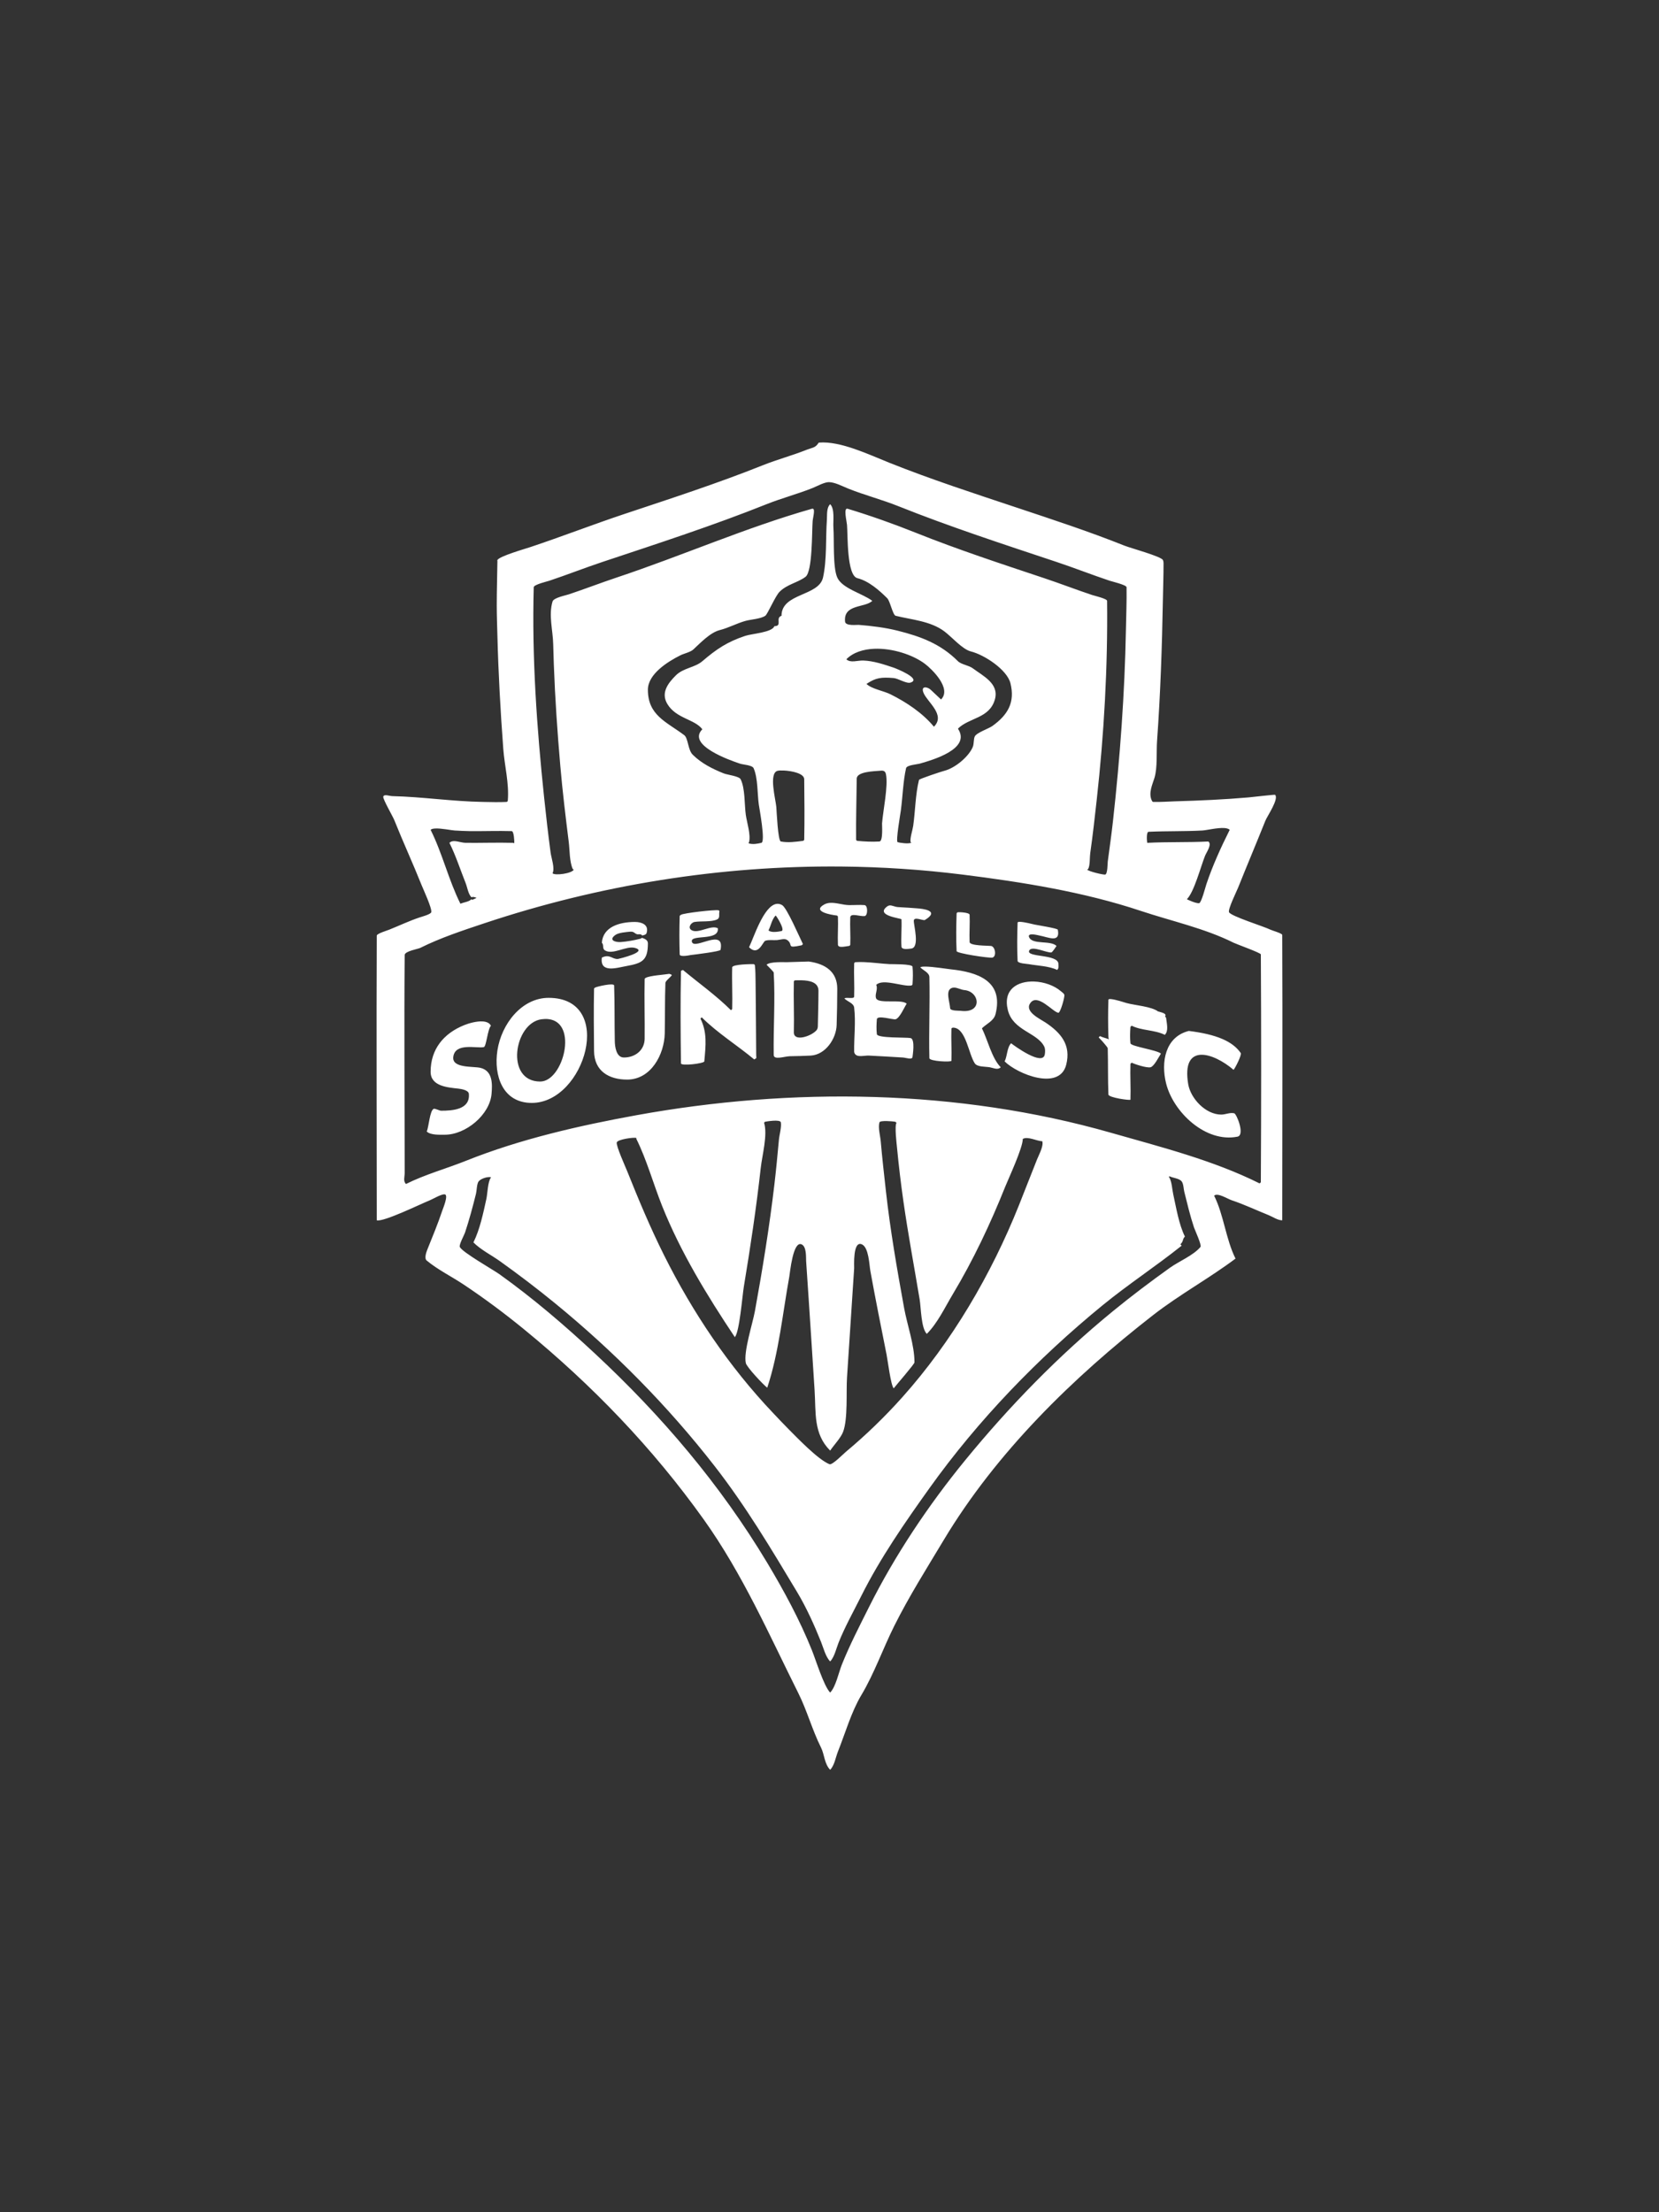 <?xml version="1.0" encoding="UTF-8" standalone="no"?>
<!DOCTYPE svg PUBLIC "-//W3C//DTD SVG 1.1//EN" "http://www.w3.org/Graphics/SVG/1.1/DTD/svg11.dtd">
<!-- Created with Vectornator (http://vectornator.io/) -->
<svg height="100%" stroke-miterlimit="10" style="fill-rule:nonzero;clip-rule:evenodd;stroke-linecap:round;stroke-linejoin:round;" version="1.1" viewBox="0 0 750 1000" width="100%" xml:space="preserve" xmlns="http://www.w3.org/2000/svg" xmlns:vectornator="http://vectornator.io" xmlns:xlink="http://www.w3.org/1999/xlink">
<rect x="0" y="0" width="750" height="1000" fill="#333333" stroke="none"/>
<defs/>
<g id="Layer-1" vectornator:layerName="Layer 1">
<path d="M370.308 200.063C370.033 200.084 369.88 200.414 369.727 200.644C368.528 202.443 366.809 202.461 364.735 203.29C358.196 205.906 351.343 207.713 344.805 210.328C324.436 218.475 303.143 225.385 282.332 232.322C268.072 237.075 254.074 242.53 239.827 247.278C237.295 248.123 225.928 251.371 224.87 253.134C224.77 253.301 224.873 253.52 224.87 253.715C224.775 260.362 224.57 267.017 224.57 273.664C224.57 278.259 224.754 282.845 224.87 287.438C225.301 304.465 226.258 321.48 227.516 338.464C228.092 346.231 230.22 354.02 229.562 361.921C229.539 362.197 229.256 362.489 228.98 362.503C225.466 362.688 221.933 362.557 218.415 362.503C204.516 362.289 190.828 360.175 177.373 359.876C176.001 359.845 173.532 358.812 173.263 360.157C173.049 361.23 177.576 369.025 178.255 370.723C182.276 380.776 186.535 389.958 190.566 400.036C191.372 402.053 195.423 410.732 194.957 412.365C194.68 413.333 190.715 414.367 189.684 414.711C184.997 416.273 180.491 418.433 175.909 420.266C175.127 420.578 170.34 422.044 170.336 422.912C170.141 465.819 170.336 508.721 170.336 551.629C173.505 552.421 190.207 544.214 194.375 542.546C195.765 541.99 199.673 539.612 201.112 539.9C202.818 540.241 200.296 546.197 199.949 547.238C197.947 553.242 195.491 559.094 193.193 564.84C192.636 566.232 191.753 568.848 192.911 569.814C197.855 573.933 204.231 577.072 209.613 580.66C219 586.918 228.167 593.746 236.899 600.89C267.704 626.094 295.027 654.491 318.12 686.821C335.739 711.488 347.812 739.169 360.925 765.395C364.844 773.232 367.184 782.003 371.19 790.016C372.727 793.09 372.687 797.386 375.3 800C377.247 798.053 377.772 794.375 378.81 791.78C382.083 783.596 384.873 773.78 389.375 766.277C395.193 756.58 399.168 745.19 404.313 734.9C410.963 721.601 418.948 708.968 426.607 696.204C450.461 656.447 485.058 622.657 521.32 594.454C533.245 585.179 546.542 577.94 558.552 568.932C554.175 560.177 553.257 549.238 548.888 540.501C550.405 538.984 554.912 541.921 556.788 542.546C562.459 544.436 567.955 547.062 573.509 549.283C575.397 550.039 577.598 551.629 579.664 551.629C579.664 508.623 579.859 465.617 579.664 422.611C579.661 421.919 575.071 420.605 574.391 420.266C571.437 418.789 556.54 414.195 555.625 412.365C555.004 411.122 559.085 402.842 559.735 401.218C563.803 391.046 567.944 381.257 572.045 371.004C572.88 368.918 578.284 361.123 576.437 359.275C576.291 359.129 565.299 360.382 564.426 360.458C553.387 361.417 542.358 361.905 531.285 362.222C527.962 362.317 524.644 362.595 521.32 362.503C521.044 362.495 520.862 362.169 520.738 361.921C519.039 358.522 521.054 354.484 521.902 351.656C523.338 346.869 522.725 339.964 523.084 334.936C524.598 313.749 525.329 292.553 525.712 271.318C525.812 265.747 526.012 260.169 526.012 254.597C526.012 254.099 525.934 253.579 525.712 253.134C524.899 251.508 511.003 247.715 508.409 246.678C492.431 240.287 475.783 234.839 459.448 229.394C440.313 223.016 420.71 216.643 401.967 209.146C392.722 205.447 380.041 199.314 370.308 200.063ZM374.7 217.947C377.413 217.947 381.013 219.879 383.501 220.874C390.9 223.834 398.68 225.835 406.077 228.794C429.417 238.13 453.784 246.066 477.632 254.016C485.699 256.704 493.609 259.829 501.672 262.517C502.607 262.828 509.276 264.406 509.291 265.444C509.386 271.797 509.129 278.158 509.01 284.511C508.462 313.549 506.342 342.452 503.136 371.304C502.461 377.379 501.598 383.432 500.79 389.489C500.696 390.191 500.749 395.157 499.626 395.344C498.749 395.49 491.835 393.85 491.482 393.054C491.116 393.156 490.541 393.104 489.924 393.036C489.255 392.964 488.529 392.83 487.729 392.642C488.529 392.832 489.252 392.961 489.924 393.036C490.526 393.1 491.123 393.155 491.482 393.054C491.723 392.987 491.906 392.883 491.989 392.717C492.83 391.035 492.598 387.591 492.871 385.679C494.013 377.685 494.906 369.646 495.798 361.621C499.11 331.811 500.83 301.575 500.49 271.6C500.479 270.625 494.593 269.252 493.753 268.972C486.482 266.549 479.33 263.777 472.059 261.353C452.692 254.898 432.947 248.403 413.996 240.823C404.01 236.828 393.492 233.086 383.201 229.976C381.223 229.378 382.761 235.473 382.919 237.295C383.304 241.719 382.74 260.135 387.611 261.353C392.722 262.631 397.506 266.838 401.104 270.436C402.416 271.749 403.603 278.028 404.913 278.355C412.068 280.144 420.661 280.708 426.907 285.393C430.361 287.983 435.066 293.513 438.918 294.476C445.058 296.011 455.272 302.729 456.802 308.85C458.946 317.425 455.683 323.14 448.601 328.198C446.965 329.367 441.543 331.167 440.682 332.89C440.092 334.069 440.363 336.174 439.8 337.582C438.065 341.918 431.832 347.197 426.907 348.428C425.492 348.782 415.571 352.094 415.46 352.538C413.827 359.069 413.793 366.631 412.833 373.35C412.548 375.343 411.329 378.758 411.65 380.688C411.659 380.742 411.975 380.77 412.063 380.819C413.246 381.481 420.789 381.767 421.916 381.87C420.789 381.767 413.246 381.481 412.063 380.819C411.15 381.717 406.177 380.878 405.795 380.688C404.902 380.241 407.01 368.178 407.259 366.313C408.084 360.13 408.264 353.297 409.605 347.265C409.925 345.826 414.589 345.535 415.76 345.201C421.738 343.493 439.151 338.513 433.063 329.381C438.133 324.31 447.291 324.846 449.765 316.188C451.813 309.02 444.42 305.578 439.8 302.113C437.958 300.732 434.558 300.381 433.063 298.886C425.254 291.077 416.396 287.743 405.795 285.092C400.089 283.666 394.039 282.933 388.193 282.465C387.356 282.398 382.246 283.084 382.037 281.001C381.232 272.944 391.087 274.861 394.348 271.6C389.876 268.245 380.726 266.039 378.509 261.053C376.436 256.388 377.175 244.022 376.764 238.477C376.551 235.607 377.487 230.099 375.3 227.912C373.568 229.644 373.981 232.664 373.818 234.949C373.223 243.271 373.87 252.963 372.072 261.053C370.17 269.613 353.306 268.007 353.306 278.355C350.312 279.353 353.908 283.047 350.078 283.047C349.134 285.88 339.882 286.439 336.886 287.438C328.83 290.123 323.99 293.339 317.519 298.886C314.104 301.813 308.934 301.897 305.509 305.322C302.01 308.821 298.649 313.15 301.699 318.234C305.675 324.859 314.063 325.055 317.519 329.662C310.345 336.836 330.12 343.727 334.54 345.201C335.975 345.679 340.059 345.834 340.695 347.265C342.676 351.721 342.347 358.823 343.041 363.685C343.343 365.798 346.122 380.537 344.205 380.988C342.394 381.414 340.419 381.78 338.631 381.269C338.511 381.235 338.463 381.06 338.368 380.969C338.047 381.291 337.374 381.519 336.492 381.682C336.183 381.741 335.808 381.751 335.46 381.795C334.735 381.883 334.18 381.981 333.395 382.02C334.125 381.98 334.788 381.879 335.46 381.795C335.808 381.753 336.182 381.739 336.492 381.682C337.353 381.518 338.05 381.288 338.368 380.969C338.46 380.877 338.604 380.795 338.631 380.688C339.479 377.294 337.657 371.803 337.167 368.377C336.507 363.758 336.905 356.405 334.822 352.238C334.126 350.847 328.782 350.243 327.202 349.611C322.104 347.571 317.07 345.052 313.128 341.11C310.984 338.966 311.119 333.659 309.318 332.308C301.214 326.23 292.898 323.377 292.898 311.778C292.898 304.652 302 299.017 307.554 296.24C309.239 295.397 312.097 294.813 313.428 293.594C316.498 290.779 321.012 285.917 325.438 284.811C329.256 283.857 333.006 281.81 336.886 280.701C339.46 279.966 343.773 279.819 345.969 278.355C347.016 277.657 350.477 269.456 352.424 267.508C355.857 264.076 360.6 263.418 364.153 260.753C367.356 258.35 367.015 240.303 367.381 235.55C367.512 233.846 368.839 229.476 367.081 229.976C337.082 238.509 308.409 251.191 278.823 261.053C271.554 263.476 264.399 266.249 257.129 268.672C255.617 269.176 250.306 270.184 249.792 271.9C247.938 278.079 249.949 284.798 250.092 291.248C250.159 294.279 250.263 297.32 250.374 300.349C250.933 315.724 251.987 331.058 253.32 346.383C254.317 357.85 255.702 369.269 257.129 380.688C257.58 384.296 257.428 389.342 258.875 392.717C258.955 392.904 259.145 393.025 259.381 393.111C258.558 394.865 250.91 395.88 249.792 394.762C250.937 392.472 249.241 387.861 248.91 385.379C247.804 377.085 246.858 368.779 245.982 360.458C242.671 329.005 240.424 297.063 241.291 265.444C241.323 264.256 247.379 262.833 248.328 262.517C256.391 259.829 264.307 256.702 272.368 254.016C297.095 245.773 322.352 237.591 346.55 227.912C353.374 225.182 360.555 223.323 367.381 220.593C369.315 219.819 372.634 217.947 374.7 217.947ZM395.192 293.274C403.385 292.934 412.632 295.943 418.106 300.049C421.182 302.356 430.411 311.202 425.425 316.188C423.861 314.722 422.286 313.256 420.733 311.778C419.351 310.462 416.093 309.808 417.524 313.242C419.262 317.412 427.575 323.14 422.216 328.499C416.989 322.226 409.808 317.462 402.568 313.842C399.476 312.296 393.99 311.42 391.721 309.151C395.972 306.317 398.386 306.053 404.031 306.505C406.023 306.664 409.806 309.165 411.65 308.55C416.802 306.833 405.082 302.163 404.031 301.813C399.631 300.346 394.914 298.731 390.238 298.585C387.691 298.506 384.421 299.806 382.619 298.004C385.734 294.889 390.277 293.479 395.192 293.274ZM354.32 348.297C357.997 348.468 363.544 349.602 363.571 352.238C363.667 361.327 363.763 370.436 363.571 379.524C363.566 379.8 363.245 380.07 362.971 380.106C359.674 380.536 356.274 381 353.006 380.387C351.67 380.137 351.112 366.739 350.96 364.849C350.681 361.359 347.411 349.485 351.542 348.428C352.083 348.29 353.094 348.24 354.32 348.297ZM397.576 348.428C398.717 348.322 400.122 348.081 400.503 349.892C401.621 355.199 399.202 366.42 398.758 372.186C398.705 372.881 399.288 380.28 397.576 380.387C394.258 380.595 390.922 380.407 387.611 380.106C387.336 380.081 387.032 379.8 387.029 379.524C386.933 370.336 387.215 361.144 387.311 351.956C387.344 348.741 395.416 348.63 397.576 348.428ZM553.523 374.307C554.569 374.383 555.435 374.624 555.925 375.114C551.953 383.058 548.167 391.334 545.36 399.754C544.973 400.915 543.117 408.091 542.132 408.255C540.623 408.507 536.558 406.491 536.558 406.491C539.864 403.185 542.809 391.766 544.778 386.843C545.389 385.315 548.061 381.62 546.242 380.387C537.064 380.846 527.852 380.511 518.674 380.988C518.663 380.988 518.648 381.022 518.637 381.025C518.428 379.794 518.231 376.045 519.256 375.996C527.362 375.61 535.493 375.864 543.596 375.414C545.519 375.307 550.385 374.08 553.523 374.307ZM196.721 374.513C199.526 374.36 204.054 375.339 205.522 375.414C207.769 375.53 210.009 375.67 212.259 375.696C218.612 375.768 224.975 375.506 231.326 375.696C232.371 375.727 232.548 380.402 232.489 380.988C232.48 381.085 232.345 381.103 232.283 381.194C232.491 381.409 232.602 381.756 232.658 382.17C232.594 381.771 232.488 381.406 232.283 381.194C232.179 381.087 232.077 380.992 231.908 380.988C224.775 380.798 217.63 381.065 210.495 380.988C208.052 380.962 204.904 379.26 203.176 380.988C206.036 386.707 208.095 393.152 210.495 399.154C211.281 401.117 211.655 404.122 213.141 405.609C214.126 405.117 215.002 405.909 216.069 405.909C216.757 405.909 220.47 404.726 224.345 403.413C220.464 404.729 216.757 405.909 216.069 405.909C215.861 405.909 215.682 405.837 215.487 405.797C214.879 406.248 214.2 406.412 213.442 406.791C213.283 406.632 213.208 406.558 213.123 406.472C212.003 407.711 209.571 407.826 208.15 408.537C202.821 397.88 200.024 385.81 194.675 375.114C195.053 374.736 195.786 374.565 196.721 374.513ZM380.423 391.703C398.676 391.872 416.938 393.073 435.108 395.344C462.051 398.712 489.893 403.147 515.747 411.764C529.545 416.364 544.628 419.618 557.67 426.139C558.987 426.797 569.996 430.739 570 431.413C570.194 465.719 570.194 500.039 570 534.345C569.998 534.622 569.595 534.732 569.399 534.927C548.473 524.464 524.676 518.458 502.254 512.051C433.089 492.29 357.976 491.34 287.624 504.132C261.824 508.823 235.186 514.906 210.796 524.662C201.786 528.266 192.158 530.894 183.528 535.209C182.176 533.856 182.946 532.043 182.946 530.236C182.946 497.395 182.656 464.553 182.946 431.713C182.962 429.952 188.948 429.003 189.984 428.485C199.064 423.945 209.273 420.579 218.996 417.338C270.976 400.011 325.667 391.196 380.423 391.703ZM349.591 506.609C351.253 506.509 352.881 506.612 353.006 507.36C353.366 509.522 352.333 512.977 352.124 515.279C351.51 522.035 350.871 528.772 350.078 535.509C347.823 554.681 344.729 573.704 341.277 592.69C340.268 598.239 336.054 611.136 337.167 616.147C337.582 618.014 345.11 625.989 346.851 627.294C352.102 611.541 353.846 593.482 356.816 577.151C357.154 575.289 358.492 560.762 362.389 562.495C364.724 563.533 364.328 568.569 364.435 570.114C364.839 575.977 365.238 581.833 365.617 587.698C366.493 601.284 367.414 614.87 368.263 628.458C368.905 638.731 367.694 648.119 375.3 655.725C376.991 653.189 380.112 650.005 381.155 647.224C383.381 641.29 382.476 629.255 382.919 622.603C383.414 615.175 383.904 607.738 384.383 600.309C384.768 594.346 385.135 588.386 385.547 582.424C385.811 578.582 385.904 577.239 386.147 573.342C386.203 572.45 385.443 560.622 389.656 562.495C392.766 563.877 392.985 571.859 393.466 574.505C395.763 587.14 398.285 599.747 400.804 612.338C401.32 614.918 402.712 626.257 404.031 627.576C405.156 626.076 413.414 616.63 413.414 615.847C413.414 607.955 410.138 599.012 408.723 591.226C405.54 573.72 402.469 556.129 400.503 538.436C399.667 530.911 398.814 523.405 398.158 515.861C397.943 513.389 396.888 509.766 397.576 507.36C397.869 506.334 403.813 506.888 404.613 507.059C404.937 507.129 405.119 507.361 405.289 507.604C404.342 508.804 405.383 517.327 405.495 518.507C406.279 526.735 407.254 534.946 408.423 543.128C410.54 557.948 413.3 572.654 415.76 587.416C416.382 591.145 416.394 600.36 418.988 602.955C423.872 598.071 427.184 590.958 430.717 585.07C440.022 569.563 447.761 553.128 454.456 536.391C455.872 532.851 462.417 518.854 462.376 514.847C464.604 513.504 468.747 515.861 471.177 515.861C471.89 517.998 469.661 522.004 468.831 524.08C466.059 531.009 463.381 537.969 460.611 544.892C448.129 576.099 430.343 606.536 407.841 631.686C399.96 640.494 391.42 648.757 382.338 656.326C381.329 657.166 376.23 662.373 375 661.881C369.782 659.793 360.279 649.806 356.534 646.061C354.139 643.666 351.83 641.179 349.497 638.723C329.52 617.695 313.134 593.266 300.235 567.468C293.992 554.981 288.684 542.277 283.515 529.354C282.698 527.312 278.498 518.066 278.823 516.442C279.104 515.039 286.574 514.003 287.624 514.397C287.691 514.422 287.731 514.528 287.793 514.566C287.743 514.611 287.671 514.65 287.624 514.697C292.333 524.115 295.402 535.314 299.353 545.192C307.739 566.157 319.71 585.692 332.194 604.418C334.287 602.326 335.614 585.571 336.285 581.542C339.256 563.715 341.927 545.855 343.923 527.89C344.55 522.252 347.114 512.924 345.424 507.528C345.577 507.344 345.694 507.118 345.969 507.059C346.231 507.003 347.928 506.708 349.591 506.609ZM229.862 529.053C227.624 529.799 223.7 530.334 222.074 532.187C222.04 532.226 221.974 532.242 221.943 532.281C220.502 534.081 220.407 539.587 219.878 541.964C218.467 548.316 216.95 555.759 214.023 561.613C217.392 564.981 222.154 567.342 226.034 570.114C234.544 576.192 242.878 582.538 250.974 589.162C277.552 610.907 301.999 635.642 323.093 662.763C337.192 680.891 348.607 700.082 360.344 719.643C364.545 726.646 368.157 734.654 371.19 742.238C372.261 744.914 373.252 748.972 375.3 751.02C377.195 749.126 378.095 745.056 379.11 742.519C381.996 735.303 385.893 728.37 389.375 721.407C397.896 704.364 409.058 688.277 420.152 672.746C442.17 641.921 469.217 613.957 498.444 590.044C510.03 580.565 522.564 572.395 534.213 563.076C533.919 562.783 533.924 562.788 533.631 562.495C535.201 560.924 534.443 560.2 535.676 558.967C532.95 553.515 531.732 545.879 530.403 539.9C529.903 537.648 529.79 534.295 528.639 532.281C528.592 532.198 528.494 532.134 528.433 532.056C528.067 531.587 527.457 531.191 526.725 530.855C526.406 530.711 526.014 530.604 525.655 530.48C525.136 530.297 524.639 530.103 524.079 529.954C524.653 530.105 525.122 530.295 525.655 530.48C526.016 530.606 526.405 530.708 526.725 530.855C527.474 531.193 528.062 531.58 528.433 532.056C528.501 531.936 528.543 531.795 528.639 531.699C530.229 532.494 533.163 532.646 534.213 534.045C535.066 535.183 535.052 537.366 535.395 538.737C536.748 544.149 538.022 549.564 539.786 554.857C540.147 555.939 543.361 562.881 542.714 563.658C539.523 567.487 533.001 570.14 528.939 573.041C520.142 579.325 511.508 585.84 503.136 592.69C478.553 612.803 456.39 635.569 436.29 660.135C419.749 680.352 404.546 703.075 392.884 726.399C388.585 734.997 384.136 743.578 380.574 752.484C379.193 755.937 377.807 762.588 375.3 765.095C372.476 762.27 368.852 750.476 367.081 746.047C361.632 732.426 354.409 719.048 346.851 706.45C325.612 671.053 299.148 639.956 268.858 611.756C255.197 599.037 240.952 586.826 225.752 575.969C222.971 573.982 208.867 565.99 207.868 563.658C207.437 562.653 209.84 558.325 210.214 557.203C212.148 551.401 213.703 545.552 215.187 539.619C215.546 538.183 215.525 535.171 216.369 534.045C217.311 532.789 220.549 531.717 222.074 532.187C223.7 530.334 227.624 529.799 229.862 529.053ZM375.244 408.124C374.337 408.185 373.468 408.389 372.654 408.837C366.761 412.077 376.07 413.623 378.228 413.829C378.503 413.855 378.797 414.134 378.81 414.41C378.996 418.609 378.623 422.823 378.81 427.021C378.884 428.693 382.14 427.799 383.801 427.603C384.076 427.571 384.371 427.298 384.383 427.021C384.57 422.92 384.197 418.812 384.383 414.711C384.481 412.554 388.688 414.306 390.839 414.11C392.4 413.968 392.391 409.257 390.839 409.137C388.5 408.957 386.147 409.175 383.801 409.137C381.015 409.092 377.965 407.94 375.244 408.124ZM351.017 408.593C345.181 409.488 340.649 424.149 338.631 428.185C342.894 432.447 344.852 425.63 345.969 425.257C347.64 424.7 349.485 425.087 351.242 424.957C352.802 424.842 354.682 424.019 355.934 424.957C358.859 427.151 355.112 428.862 362.389 427.303C362.659 427.245 362.775 426.917 362.971 426.721C361.532 423.844 355.746 410.371 353.588 409.137C352.704 408.632 351.851 408.465 351.017 408.593ZM350.66 413.829C351.374 414.542 354.998 420.503 353.306 420.866C352.009 421.144 348.627 421.76 347.432 420.566C348.504 418.422 348.968 415.521 350.66 413.829ZM402.173 409.287C401.81 409.322 401.465 409.452 401.104 409.719C395.353 413.96 407.518 415.067 407.541 415.574C407.727 419.675 407.268 423.807 407.541 427.903C407.64 429.395 410.467 428.971 411.951 428.785C415.922 428.289 413.02 418.198 413.114 416.174C413.208 414.159 417.402 416.296 418.106 415.874C425.24 411.594 416.995 410.768 414.578 410.601C413.209 410.507 411.856 410.392 410.487 410.301C408.923 410.196 407.357 410.149 405.795 410.019C404.412 409.904 403.264 409.184 402.173 409.287ZM324.857 411.483C323.305 411.095 308.885 412.756 307.854 413.528C307.633 413.694 307.282 413.834 307.273 414.11C307.084 419.874 307.084 425.649 307.273 431.413C307.318 432.802 312.069 431.734 312.246 431.713C314.06 431.5 325.59 430.108 325.739 429.367C327.785 419.134 314.051 429.509 312.828 425.839C311.569 422.064 325.236 425.691 324.519 419.609C321.534 417.931 315.9 422.102 312.828 420.566C310.652 419.478 312.356 417.032 314.01 416.756C316.915 416.272 321.68 416.872 324.275 415.574C325.629 414.897 324.885 413.262 325.251 411.877C325.137 411.714 325.038 411.528 324.857 411.483ZM433.063 412.365C432.789 412.401 432.471 412.67 432.462 412.947C432.273 418.613 432.184 424.287 432.462 429.949C432.512 430.97 447.164 433.164 448.601 432.876C450.636 432.469 449.998 427.886 448.019 427.603C446.796 427.428 438.416 427.606 438.336 425.839C438.15 421.738 438.522 417.629 438.336 413.528C438.287 412.447 433.678 412.283 433.063 412.365ZM461.118 416.7C460.467 416.683 460.039 416.781 460.03 417.056C459.841 422.82 459.751 428.58 460.03 434.34C460.087 435.524 464.213 435.676 465.022 435.823C468.938 436.535 474.372 436.679 477.914 438.45C478.749 437.615 478.514 436.948 478.514 435.823C478.514 431.102 463.664 432.927 465.303 429.649C466.469 427.316 473.309 430.813 475.287 430.531C475.802 430.457 477.501 427.768 477.632 427.603C474.988 424.958 466.969 427.126 465.303 423.794C464.054 421.296 469.456 422.814 469.995 422.912C473.883 423.618 479.451 426.451 478.214 420.266C478.086 419.624 468.97 418.213 467.649 417.92C467.026 417.781 463.073 416.749 461.118 416.7ZM287.024 416.756C279.945 416.756 272.597 419.037 272.086 426.139C273.18 427.233 272.074 428.763 273.55 429.649C277.08 431.767 283.108 427.417 287.024 428.485C293.295 430.195 279.751 433.442 279.405 433.477C276.787 433.739 275.69 431.075 272.086 432.876C271.108 440.036 278.793 437.49 283.214 436.686C290.213 435.413 292.898 434.252 292.898 426.44C292.898 424.926 291.514 424.355 290.214 423.925C290.016 424.101 289.793 424.27 289.37 424.375C286.741 425.032 283.305 425.658 280.587 425.839C278.285 425.993 274.87 425.019 278.241 422.611C279.692 421.575 283.186 421.316 284.978 421.148C286.966 420.961 287.046 422.579 288.788 422.33C289.532 422.223 290.08 422.516 290.364 422.893C291.205 422.663 292.083 422.524 292.316 421.748C293.472 417.894 289.915 416.756 287.024 416.756ZM365.617 434.64C362.294 434.738 358.974 434.818 355.652 434.941C354.55 434.982 348.075 434.579 346.55 436.104C347.346 436.9 349.758 439.284 349.778 439.632C350.507 452.024 349.586 464.453 349.778 476.864C349.816 479.315 354.665 477.491 357.116 477.446C360.245 477.389 363.374 477.338 366.499 477.165C373.202 476.792 378.036 469.521 378.228 463.372C378.399 457.9 378.509 452.425 378.509 446.951C378.509 439.392 373.311 435.691 365.617 434.64ZM362.352 443.123C365.733 443.207 370.008 443.885 370.008 447.833C370.008 453.21 369.821 458.577 369.727 463.953C369.716 464.55 369.542 465.242 369.126 465.717C366.709 468.48 358.768 471.074 358.88 466.599C359.07 458.978 358.689 451.345 358.88 443.723C358.887 443.447 359.185 443.143 359.462 443.142C360.195 443.139 361.224 443.095 362.352 443.123ZM390.557 434.903C389.257 434.855 387.979 434.863 386.729 434.941C386.453 434.958 386.158 435.246 386.147 435.522C385.959 440.504 386.335 445.498 386.147 450.479C386.097 451.802 382.529 450.57 381.737 451.361C383.155 452.779 385.911 453.461 386.147 455.452C386.929 462.052 386.054 468.755 386.147 475.401C386.151 475.71 386.27 476.018 386.429 476.283C387.545 478.144 390.717 477.044 392.884 477.165C397.966 477.447 403.062 477.689 408.141 478.028C409.607 478.126 412.428 479.212 412.532 477.746C412.564 477.302 413.839 469.714 411.65 469.245C409.762 468.841 396.631 469.378 396.412 467.481C396.155 465.248 396.233 462.985 396.412 460.744C396.575 458.713 403.878 461.089 404.913 460.744C406.803 460.114 408.808 455.325 409.886 453.707C407.683 451.504 397.379 453.894 396.112 451.361C395.264 449.665 397.072 447.125 396.112 445.206C399.127 442.191 408.162 446.119 411.951 445.487C412.223 445.442 412.513 445.181 412.532 444.906C412.714 442.273 412.795 439.612 412.532 436.986C412.401 435.672 402.926 435.857 402.267 435.823C398.513 435.63 394.458 435.046 390.557 434.903ZM340.695 435.823C340.156 435.789 331.056 435.822 331.012 437.286C330.823 443.539 331.201 449.8 331.012 456.053C331.004 456.329 330.626 456.439 330.43 456.634C323.84 450.044 315.9 444.419 308.736 438.45C308.443 438.645 307.862 438.679 307.854 439.032C307.565 452.908 307.662 466.796 307.854 480.674C307.873 482.01 318.317 480.722 318.401 479.792C319.059 472.555 319.76 466.653 316.656 460.444C316.949 460.151 316.944 460.155 317.238 459.862C324.325 466.95 333.269 472.487 340.977 478.91C342.252 478.06 341.874 478.673 341.859 476.864C341.765 465.82 341.737 454.767 341.577 443.723C341.542 441.278 341.547 438.835 341.277 436.404C341.247 436.13 340.971 435.84 340.695 435.823ZM418.35 436.93C417.18 436.917 416.316 437.012 416.042 437.286C417.46 438.705 420.105 439.673 420.152 441.678C420.436 453.892 419.865 466.114 420.152 478.328C420.185 479.76 430.089 480.213 430.116 479.51C430.304 474.725 429.929 469.921 430.116 465.136C430.143 464.469 430.93 464.513 431.299 464.554C436.723 465.157 437.909 476.515 440.682 480.674C441.82 482.382 445.566 482.101 447.419 482.438C449.299 482.78 451.039 483.809 452.411 482.438C448.389 478.417 446.502 470.021 443.91 464.835C445.962 462.783 449.281 461.533 450.065 458.398C453.849 443.264 441.663 439.413 429.835 438.168C428.166 437.993 421.859 436.968 418.35 436.93ZM431.524 446.426C432.966 446.517 434.523 447.418 435.99 447.552C442.923 448.182 444.408 458.273 434.226 456.916C433.716 456.848 429.618 457.043 429.535 455.752C429.339 452.722 427.355 447.931 430.116 446.67C430.563 446.466 431.043 446.395 431.524 446.426ZM302.581 440.214C300.046 440.637 294.029 440.971 292.016 441.978C291.769 442.102 291.44 442.283 291.434 442.56C291.243 451.55 291.53 460.535 291.434 469.527C291.378 474.806 287.091 478.028 282.051 478.028C278.554 478.028 277.991 473.082 277.941 470.709C277.764 462.305 277.927 453.889 277.641 445.487C277.595 444.144 270.006 445.936 269.14 446.369C268.892 446.493 268.564 446.675 268.558 446.951C268.367 456.332 268.467 465.718 268.558 475.1C268.646 484.212 275.334 488.012 283.515 488.012C294.37 488.012 300.308 476.574 300.517 467.181C300.686 459.559 300.531 451.943 300.817 444.324C300.853 443.379 303.07 441.808 303.745 440.796C303.451 440.503 303.461 440.507 302.581 440.214ZM467.48 443.686C460.062 443.432 453.28 447.201 455.638 456.634C457.958 465.914 468.897 466.73 472.059 473.055C472.585 474.108 472.519 475.401 472.34 476.564C471.471 482.217 458.335 472.578 457.102 471.591C455.233 473.46 455.404 477.333 454.175 479.792C459.896 485.513 479.02 493.272 482.024 481.256C484.24 472.389 479.709 466.92 472.641 462.208C470.243 460.61 463.355 457.455 465.603 453.707C468.799 448.381 476.2 457.798 478.514 457.798C479.376 457.798 481.515 450.438 481.142 449.597C480.861 448.966 480.198 448.588 479.678 448.133C476.607 445.446 471.931 443.838 467.48 443.686ZM248.028 451.061C235.858 451.056 226.714 462.832 224.87 474.819C223.139 486.073 227.142 498.558 240.409 498.558C264.503 498.558 278.371 451.074 248.028 451.061ZM247.84 460.669C261.585 462.081 254.626 488.894 244.218 488.894C228.189 488.894 232.405 462.394 244.8 460.744C245.905 460.597 246.924 460.575 247.84 460.669ZM502.254 451.624C501.555 451.564 501.1 451.643 501.09 451.943C500.901 457.511 500.908 463.077 501.09 468.645C501.106 469.122 501.191 469.471 501.278 469.808C500.187 469.299 498.557 469.002 497.281 468.363C496.987 468.657 496.973 468.652 496.68 468.945C498.055 470.32 499.327 471.779 500.508 473.318C500.5 473.326 500.498 473.328 500.49 473.336C500.587 473.532 500.784 473.718 500.79 473.937C500.98 480.875 500.805 487.814 501.09 494.749C501.15 496.205 511.04 497.532 511.055 497.094C511.244 491.722 510.867 486.347 511.055 480.974C511.065 480.698 511.441 480.569 511.637 480.374C513.152 481.131 518.511 482.845 520.138 482.438C521.772 482.029 523.899 477.678 524.83 476.283C523.156 474.609 511.212 473.058 511.055 471.591C510.795 469.162 510.875 466.69 511.055 464.254C511.076 463.978 511.441 463.867 511.637 463.672C516.123 465.915 522.037 465.504 526.594 467.782C528.396 465.979 527.457 462.677 527.175 460.144C527.146 459.881 526.926 459.724 526.687 459.562C527.358 458.466 526.555 457.992 523.666 457.216C523.64 457.243 523.652 457.265 523.628 457.291C520.806 454.963 512.817 454.414 509.291 453.407C508.592 453.207 504.35 451.805 502.254 451.624ZM218.227 461.72C215.445 461.54 211.914 462.571 209.914 463.372C200.558 467.114 194.675 474.289 194.675 484.484C194.675 491.187 202.742 491.57 207.268 492.103C208.368 492.232 211.803 492.727 211.959 494.448C212.607 501.573 204.639 502.086 199.367 502.086C198.832 502.086 196.642 501.036 196.139 501.204C194.277 501.825 193.852 509.587 192.911 511.469C194.617 513.175 198.941 512.933 201.112 512.933C210.585 512.933 221.436 503.906 222.224 494.448C222.582 490.154 222.846 484.118 217.251 482.719C213.968 481.899 204.264 483.009 204.922 477.746C205.742 471.183 215.438 473.992 218.715 473.336C219.881 473.103 220.433 465.181 221.943 463.672C221.297 462.38 219.896 461.828 218.227 461.72ZM537.44 466.018C526.737 468.693 524.765 480.117 527.175 489.757C530.427 502.763 545.057 516.69 559.434 513.815C562.933 513.115 559.063 503.523 557.971 503.25C556.065 502.773 554.061 503.832 552.097 503.831C545.045 503.831 538.243 496.562 537.159 490.057C534.005 471.132 548.547 475.781 557.67 483.602C558.357 482.915 561.479 476.822 560.898 475.982C557.185 470.619 549.738 467.539 537.44 466.018Z" fill="#FFFFFF" fill-rule="nonzero" opacity="1" stroke="none"/>
</g>
</svg>
